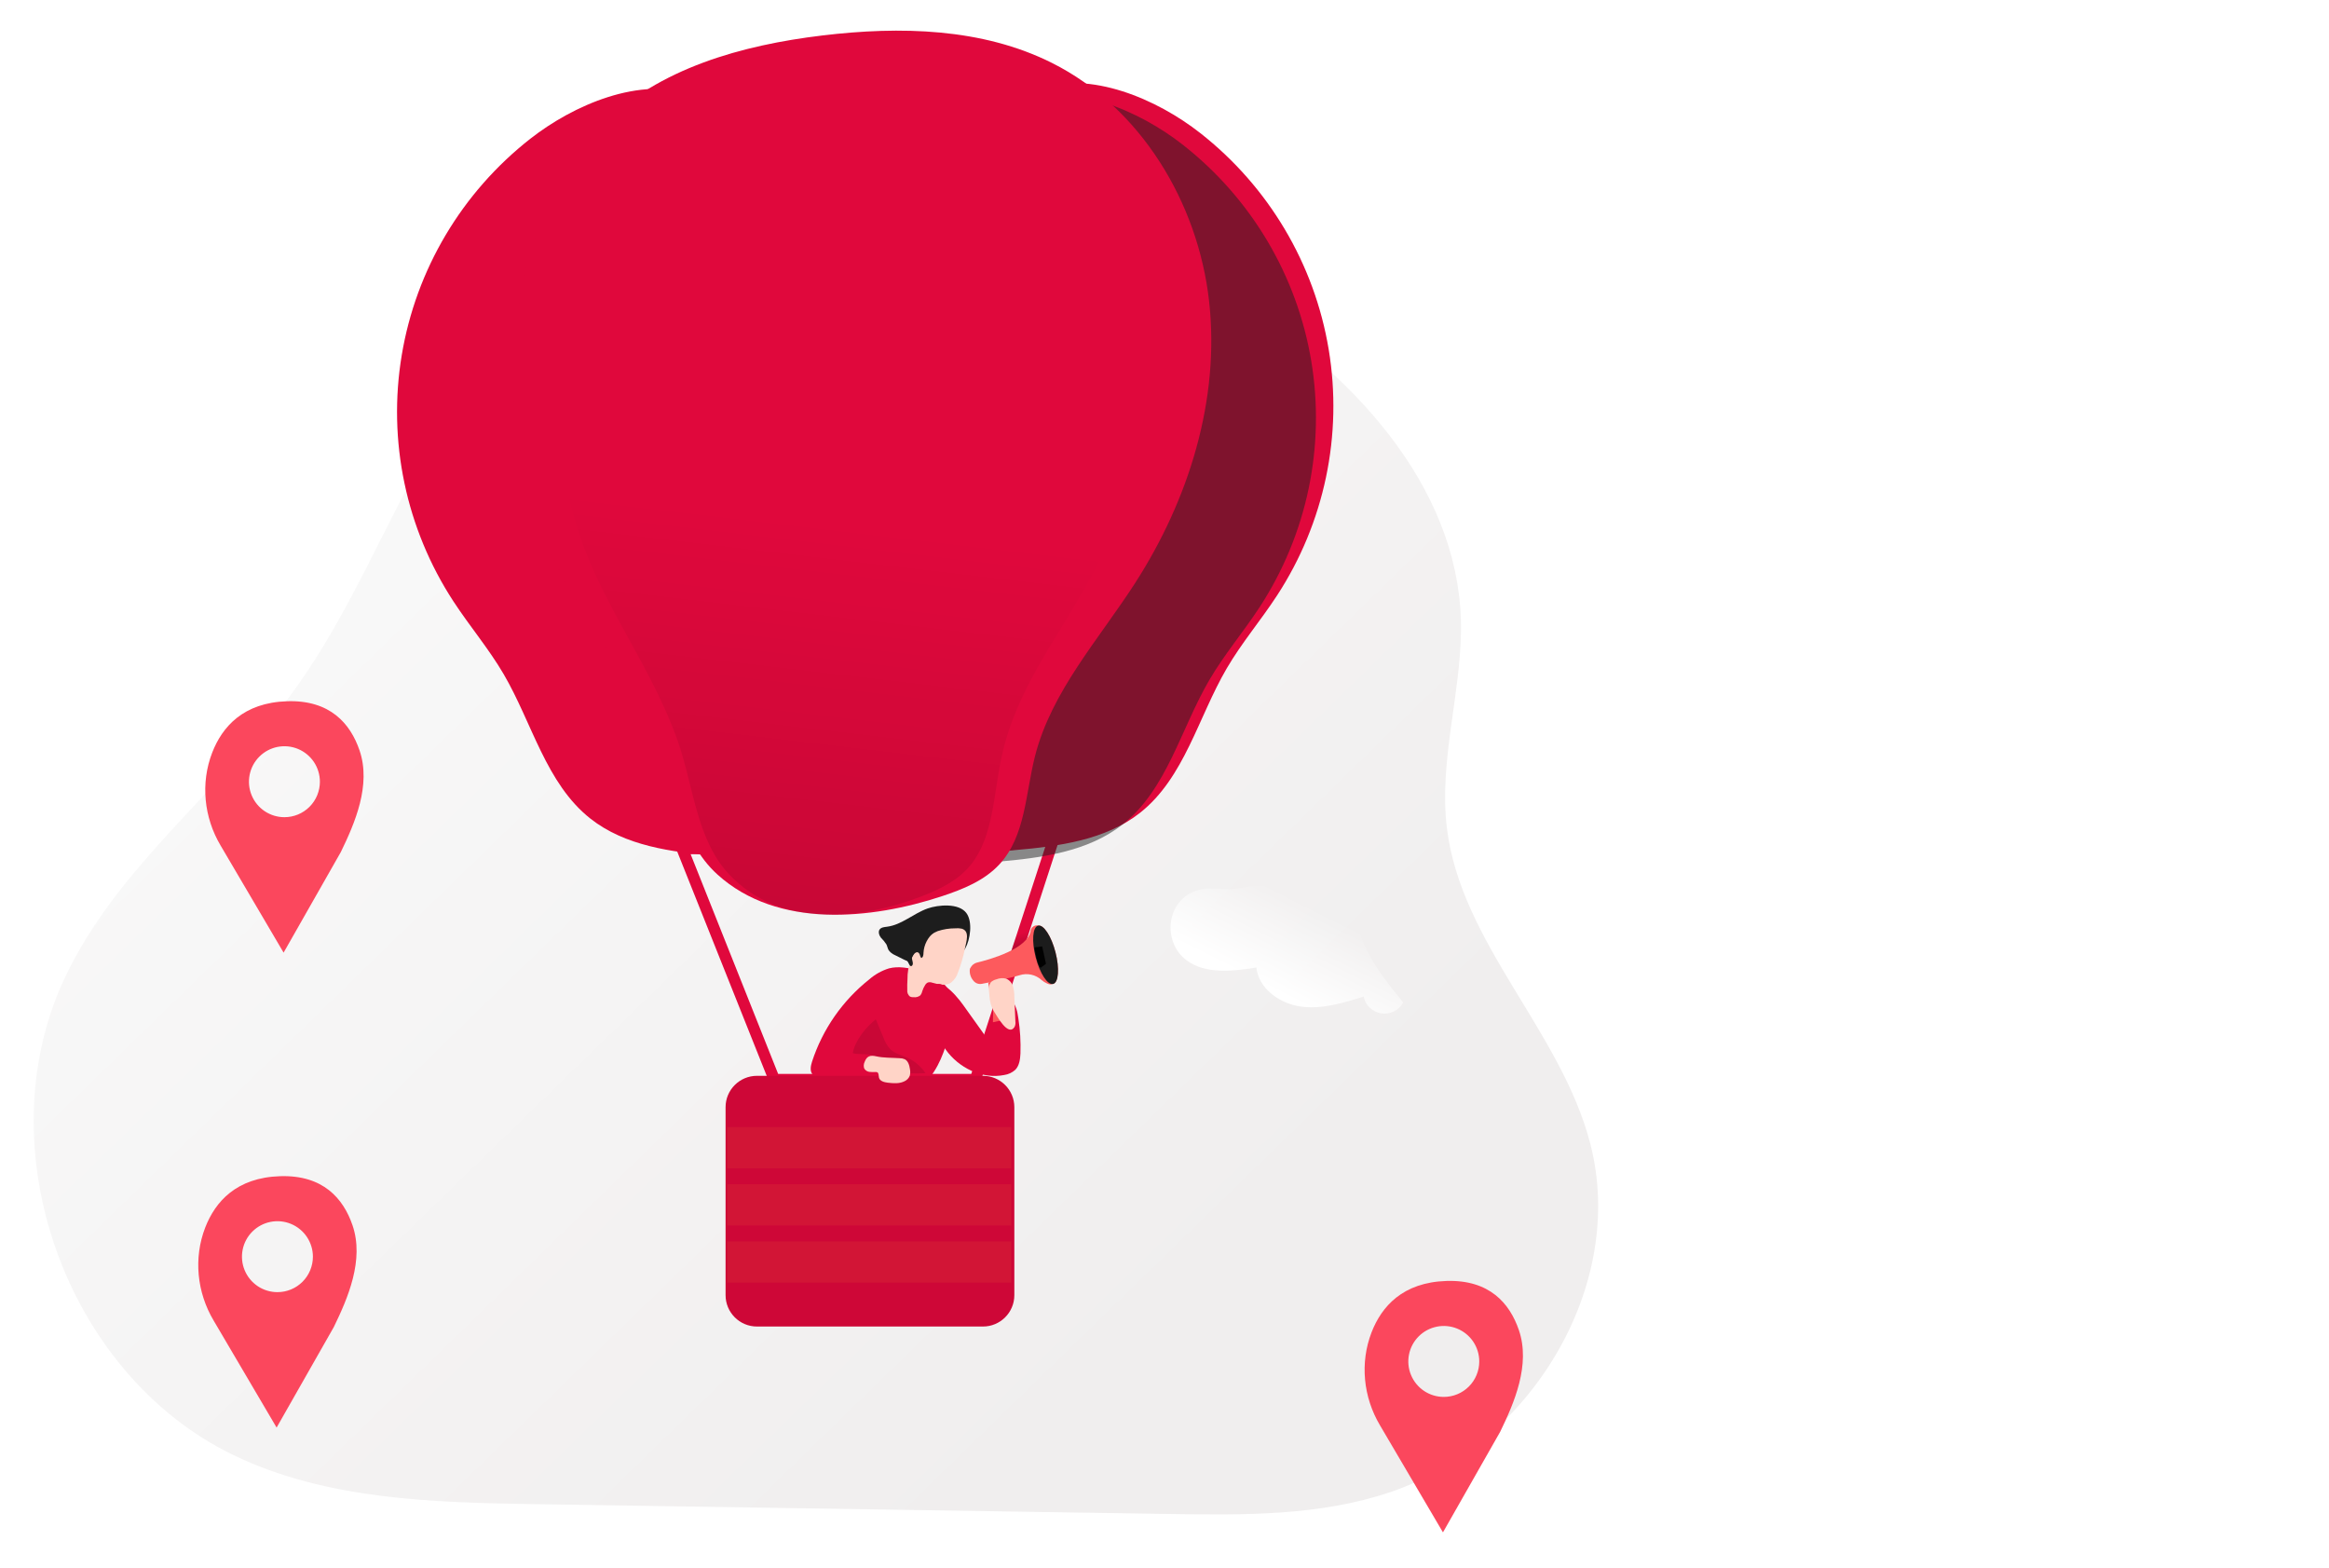 <svg width="260" height="175" viewBox="0 0 260 175" fill="none" xmlns="http://www.w3.org/2000/svg">
<mask id="mask0" mask-type="alpha" maskUnits="userSpaceOnUse" x="0" y="0" width="260" height="175">
<rect width="260" height="174.474" fill="#C4C4C4"/>
</mask>
<g mask="url(#mask0)">
<g filter="url(#filter0_dd)">
<path d="M95.131 22.233C79.914 23.276 65.276 31.017 55.824 43.017C47.282 53.866 43.079 67.579 35.029 78.785C26.937 90.058 15.077 98.658 9.191 111.243C0.349 130.137 9.301 155.372 28.059 164.426C38.472 169.452 50.451 169.729 62.009 169.909L132.502 171.001C140.816 171.129 149.323 171.229 157.204 168.563C172.762 163.301 183.657 145.596 179.532 129.664C176.275 117.079 165.096 107.318 163.525 94.427C162.639 87.143 164.988 79.859 165.099 72.521C165.537 42.557 121.015 20.458 95.131 22.233Z" fill="url(#paint0_linear)"/>
</g>
<path d="M109.335 121.132H86.008L75.242 94.156L118.48 93.046L109.335 121.132ZM86.868 119.875H108.433L116.752 94.337L77.101 95.356L86.868 119.875Z" fill="#E0083C"/>
<path d="M115.024 103.693L113.387 104.564L111.852 109.376L113.299 108.4L115.024 103.693Z" fill="url(#paint1_linear)"/>
<path d="M102.484 108.326C101.425 108.042 100.293 107.824 99.235 108.099C98.428 108.35 97.683 108.766 97.047 109.322C94.059 111.689 91.836 114.884 90.654 118.507C90.501 118.987 90.384 119.565 90.725 119.951C90.98 120.235 91.406 120.317 91.795 120.371C94.918 120.82 98.05 121.198 101.193 121.506C101.57 121.566 101.955 121.555 102.328 121.472C102.696 121.341 103.028 121.122 103.292 120.834C104.799 119.35 105.449 117.27 106.045 115.272C106.344 114.441 106.509 113.568 106.536 112.684C106.493 110.227 104.762 108.953 102.484 108.326Z" fill="#E0083C"/>
<path d="M97.77 113.78L98.621 115.812C98.785 116.299 99.049 116.748 99.396 117.128C99.904 117.616 100.633 117.775 101.277 118.065C102.109 118.438 102.816 119.04 103.317 119.801C102.086 119.86 100.851 119.809 99.629 119.651C99.248 119.613 98.876 119.517 98.525 119.367C97.841 119.046 98.034 118.209 97.376 117.838C96.905 117.571 95.69 117.752 95.199 117.554C95.472 116.118 96.649 114.685 97.77 113.78Z" fill="url(#paint2_linear)"/>
<path d="M59.201 15.489C51.556 21.478 46.437 30.095 44.848 39.648C43.259 49.2 45.315 58.999 50.613 67.12C52.414 69.881 54.565 72.411 56.227 75.253C59.42 80.715 60.947 87.455 65.907 91.377C69.777 94.431 74.97 95.115 79.892 95.544C80.698 95.672 81.522 95.629 82.31 95.417C84.046 94.823 84.825 92.813 85.071 91.005C85.745 86.019 84.107 81.057 82.795 76.199C78.453 60.058 77.671 43.174 80.502 26.705C81.362 21.729 84.039 12.882 77.593 10.6C71.443 8.433 63.955 11.764 59.201 15.489Z" fill="#E0083C"/>
<path d="M62.447 14.841C54.802 20.831 49.683 29.448 48.094 39.001C46.505 48.553 48.562 58.352 53.859 66.473C55.66 69.231 57.811 71.761 59.473 74.606C62.666 80.065 64.193 86.805 69.153 90.731C73.023 93.784 78.216 94.468 83.138 94.898C83.944 95.023 84.768 94.978 85.556 94.767C87.292 94.173 88.067 92.167 88.317 90.355C88.991 85.373 87.353 80.407 86.041 75.549C81.697 59.403 80.915 42.513 83.749 26.038C84.608 21.065 87.285 12.218 80.839 9.95C74.689 7.786 67.201 11.114 62.447 14.841Z" fill="url(#paint3_linear)"/>
<path d="M133.976 14.841C141.621 20.831 146.74 29.448 148.329 39C149.918 48.553 147.862 58.352 142.564 66.473C140.763 69.234 138.612 71.761 136.95 74.606C133.757 80.065 132.23 86.809 127.27 90.731C123.4 93.784 118.204 94.468 113.285 94.898C112.478 95.022 111.653 94.979 110.864 94.77C109.131 94.173 108.352 92.167 108.106 90.358C107.432 85.373 109.07 80.407 110.382 75.549C114.725 59.403 115.506 42.512 112.671 26.037C111.811 21.065 109.138 12.217 115.584 9.949C121.731 7.785 129.226 11.117 133.976 14.841Z" fill="#E0083C"/>
<path opacity="0.5" d="M132.031 16.148C139.676 22.137 144.795 30.753 146.384 40.304C147.973 49.856 145.916 59.654 140.618 67.775C138.818 70.532 136.667 73.062 135.005 75.907C131.812 81.365 130.284 88.105 125.325 92.03C121.454 95.083 116.262 95.767 111.34 96.197C110.533 96.322 109.71 96.277 108.922 96.066C107.186 95.472 106.41 93.466 106.161 91.654C105.486 86.672 107.125 81.707 108.437 76.849C112.781 60.705 113.563 43.816 110.729 27.343C109.869 22.367 107.192 13.521 113.639 11.239C119.789 9.092 127.277 12.42 132.031 16.148Z" fill="url(#paint4_linear)"/>
<path d="M58.652 30.267C60.103 24.235 62.777 18.361 67.176 13.976C73.564 7.603 82.835 5.037 91.805 3.959C100.475 2.918 109.638 3.114 117.441 7.027C127.343 11.992 133.741 22.615 134.976 33.601C136.212 44.588 132.721 55.766 126.732 65.065C122.68 71.364 117.387 77.153 115.543 84.411C114.483 88.574 114.487 93.33 111.57 96.486C109.898 98.298 107.518 99.261 105.175 100.036C97.292 102.646 86.799 103.707 80.09 97.617C75.819 93.744 75.451 87.756 73.375 82.68C69.928 74.26 63.483 67.575 60.343 58.962C56.994 49.765 56.406 39.793 58.652 30.267Z" fill="#E0083C"/>
<path opacity="0.5" d="M63.009 30.263C64.251 24.232 66.547 18.359 70.321 13.974C75.807 7.603 83.763 5.037 91.464 3.959C98.907 2.919 106.769 3.114 113.467 7.027C121.964 11.991 127.453 22.612 128.516 33.597C129.58 44.582 126.579 55.759 121.427 65.057C117.953 71.354 113.406 77.136 111.833 84.4C110.925 88.563 110.925 93.318 108.424 96.473C106.992 98.285 104.943 99.248 102.941 100.036C96.19 102.646 87.173 103.707 81.41 97.618C77.748 93.745 77.43 87.758 75.648 82.683C72.687 74.257 67.158 67.566 64.457 58.952C61.577 49.66 61.079 39.796 63.009 30.263Z" fill="url(#paint5_linear)"/>
<path d="M109.733 120.091H84.504C82.569 120.091 81 121.66 81 123.595V144.573C81 146.508 82.569 148.077 84.504 148.077H109.733C111.668 148.077 113.237 146.508 113.237 144.573V123.595C113.237 121.66 111.668 120.091 109.733 120.091Z" fill="#CE0737"/>
<path d="M103.562 101.408C101.984 101.961 100.671 103.241 99.022 103.448C98.721 103.488 98.372 103.511 98.196 103.757C98.02 104.004 98.134 104.404 98.335 104.663C98.57 104.893 98.778 105.148 98.957 105.423C99.056 105.625 99.085 105.857 99.198 106.053C99.379 106.306 99.628 106.502 99.916 106.621C101.309 107.336 102.79 108.07 104.354 107.974C105.05 107.926 105.723 107.709 106.317 107.342C106.91 106.976 107.405 106.47 107.759 105.869C108.309 104.898 108.61 102.92 107.889 101.93C107.041 100.772 104.714 101.005 103.562 101.408Z" fill="#1D1D1D"/>
<path d="M106.951 108.534C106.814 109.002 106.53 109.415 106.142 109.711C105.828 109.887 105.466 109.958 105.109 109.915C104.755 109.87 104.406 109.795 104.065 109.691C103.909 109.633 103.739 109.627 103.58 109.674C103.453 109.736 103.348 109.835 103.279 109.958C103.145 110.166 103.039 110.391 102.964 110.628C102.93 110.797 102.859 110.957 102.757 111.096C102.654 111.181 102.535 111.245 102.406 111.283C102.278 111.321 102.144 111.332 102.011 111.317C101.867 111.329 101.723 111.306 101.591 111.249C101.482 111.164 101.396 111.052 101.343 110.924C101.289 110.797 101.269 110.657 101.284 110.52C101.267 110.117 101.284 109.711 101.307 109.308C101.298 108.58 101.42 107.856 101.667 107.171C101.832 106.815 102.033 106.476 102.269 106.161C102.91 105.256 103.645 104.34 104.681 103.937C105.31 103.731 105.968 103.626 106.63 103.627C106.872 103.601 107.116 103.614 107.354 103.664C108.31 103.925 107.864 105.131 107.731 105.824C107.553 106.749 107.292 107.656 106.951 108.534Z" fill="url(#paint6_linear)"/>
<path d="M103.095 106.359C103.095 106.586 103.058 106.881 102.84 106.941C102.764 106.824 102.71 106.694 102.678 106.558C102.627 106.43 102.528 106.297 102.394 106.291C102.319 106.296 102.246 106.321 102.184 106.365C102.095 106.411 102.016 106.475 101.951 106.553C101.887 106.63 101.839 106.72 101.81 106.816C101.753 107.1 101.966 107.384 101.889 107.667C101.861 107.77 101.765 107.872 101.662 107.841C101.604 107.813 101.557 107.766 101.529 107.707C101.326 107.359 101.148 106.997 100.998 106.623C100.937 106.489 100.896 106.347 100.876 106.2C100.868 106.031 100.896 105.862 100.959 105.704C101.159 105.199 101.493 104.76 101.926 104.433C102.357 104.106 102.818 103.821 103.302 103.581C103.615 103.411 104.31 103.014 104.667 103.298C105.025 103.581 104.452 103.925 104.262 104.078C103.918 104.355 103.637 104.702 103.436 105.095C103.235 105.488 103.119 105.919 103.095 106.359Z" fill="#1D1D1D"/>
<path d="M107.5 112.151L110.338 116.124C110.505 116.061 110.651 115.953 110.759 115.811C110.867 115.668 110.932 115.499 110.948 115.321C110.973 114.965 110.945 114.607 110.863 114.26C110.778 113.73 110.744 113.193 110.761 112.656C110.737 112.265 110.849 111.877 111.078 111.558C111.541 111.019 112.477 111.181 112.96 111.703C113.442 112.225 113.584 112.966 113.683 113.669C113.885 114.971 113.964 116.289 113.919 117.605C113.888 118.252 113.794 118.947 113.351 119.413C113.003 119.729 112.568 119.934 112.103 120C109.634 120.497 107.012 119.2 105.559 117.143C104.342 115.368 103.787 113.223 103.99 111.082C104.297 108.221 106.7 111.031 107.5 112.151Z" fill="#E0083C"/>
<path d="M100.431 118.124C100.626 118.123 100.819 118.161 100.998 118.238C101.39 118.434 101.52 118.919 101.583 119.353C101.633 119.594 101.626 119.844 101.563 120.082C101.457 120.348 101.254 120.564 100.996 120.687C100.428 120.987 99.753 120.933 99.12 120.86C98.714 120.814 98.223 120.689 98.124 120.292C98.073 120.079 98.124 119.784 97.925 119.693C97.871 119.671 97.811 119.661 97.752 119.665C97.515 119.682 97.276 119.676 97.04 119.648C96.921 119.632 96.808 119.589 96.71 119.521C96.611 119.454 96.53 119.364 96.472 119.259C96.397 119.024 96.414 118.768 96.521 118.544C96.768 117.869 97.173 117.77 97.798 117.911C98.643 118.102 99.574 118.065 100.431 118.124Z" fill="url(#paint7_linear)"/>
<path d="M108.367 107.991C108.44 107.857 108.54 107.739 108.661 107.646C108.782 107.552 108.922 107.485 109.07 107.449C110.461 107.117 114.813 105.914 115.066 103.84C115.104 103.672 115.203 103.524 115.344 103.425C115.485 103.326 115.658 103.282 115.829 103.304C116.51 103.304 117.594 109.716 117.413 109.855C117.231 109.994 116.61 109.697 116.278 109.399C115.953 109.102 115.556 108.895 115.127 108.801C114.698 108.706 114.251 108.726 113.832 108.859C113.281 109.03 112.28 109.262 111.343 109.464C110.671 109.609 110.032 109.748 109.621 109.821C109.45 109.856 109.273 109.844 109.108 109.787C108.943 109.729 108.797 109.629 108.684 109.495C108.521 109.314 108.399 109.099 108.329 108.866C108.258 108.632 108.24 108.386 108.276 108.144C108.276 108.144 108.318 108.085 108.367 107.991Z" fill="#FD5A5D"/>
<path d="M117.566 109.835C118.176 109.678 118.294 108.094 117.83 106.297C117.366 104.5 116.496 103.172 115.886 103.329C115.276 103.487 115.157 105.071 115.621 106.867C116.085 108.664 116.956 109.993 117.566 109.835Z" fill="#FD5A5D"/>
<path d="M117.566 109.835C118.176 109.678 118.294 108.094 117.83 106.297C117.366 104.5 116.496 103.172 115.886 103.329C115.276 103.487 115.157 105.071 115.621 106.867C116.085 108.664 116.956 109.993 117.566 109.835Z" fill="url(#paint8_linear)"/>
<path d="M117.057 107.773C117.241 107.726 117.277 107.248 117.137 106.707C116.998 106.166 116.736 105.766 116.552 105.813C116.368 105.861 116.332 106.338 116.471 106.879C116.611 107.42 116.873 107.82 117.057 107.773Z" fill="url(#paint9_linear)"/>
<path d="M116.345 105.644L115.477 105.758C115.477 105.758 115.809 107.849 116.177 108.028L116.77 107.591L116.345 105.644Z" fill="url(#paint10_linear)"/>
<path d="M110.334 108.38C110.334 108.38 110.569 109.441 111.355 109.469L109.412 109.909C109.412 109.909 108.716 109.87 108.58 109.589C108.444 109.308 107.752 108.34 108.728 107.585L110.294 107.106C110.193 107.526 110.207 107.966 110.334 108.38Z" fill="url(#paint11_linear)"/>
<path d="M114.937 104.586C114.855 106.243 115.284 107.884 116.166 109.288C115.608 108.89 114.925 108.706 114.242 108.769C114.242 108.769 113.675 106.672 113.922 106.087C114.207 105.553 114.547 105.05 114.937 104.586Z" fill="url(#paint12_linear)"/>
<path d="M110.316 109.671L110.87 112.829L110.847 114.111L112.53 113.743L112.325 112.474L111.616 109.344L110.316 109.671Z" fill="#FD5A5D"/>
<path d="M110.316 109.671L110.87 112.829L110.847 114.111L112.53 113.743L112.325 112.474L111.616 109.344L110.316 109.671Z" fill="url(#paint13_linear)"/>
<path d="M110.992 112.946C110.543 112.296 110.469 111.468 110.41 110.676C110.341 110.332 110.405 109.975 110.589 109.677C110.763 109.5 110.985 109.377 111.227 109.322C111.566 109.184 111.94 109.153 112.297 109.234C112.479 109.306 112.643 109.418 112.777 109.561C112.91 109.704 113.01 109.876 113.069 110.063C113.181 110.438 113.237 110.827 113.236 111.218L113.287 112.441L113.355 114.036C113.385 114.243 113.35 114.455 113.256 114.643C112.535 115.758 111.292 113.383 110.992 112.946Z" fill="url(#paint14_linear)"/>
<path d="M131.522 100.887C130.239 102.618 130.443 105.272 131.988 106.785C134.04 108.804 137.397 108.473 140.258 107.999C140.498 110.346 142.856 112.038 145.223 112.36C147.59 112.682 149.961 111.957 152.238 111.243C152.328 111.719 152.566 112.155 152.919 112.492C153.272 112.828 153.722 113.048 154.207 113.12C154.692 113.193 155.188 113.114 155.626 112.895C156.064 112.677 156.422 112.329 156.65 111.9C155.17 110.079 153.678 108.24 152.627 106.148C151.576 104.057 150.991 101.661 151.436 99.368C151.597 98.54 151.777 97.452 151.022 97.056C150.783 96.951 150.522 96.903 150.261 96.917C148.284 96.898 146.345 97.457 144.689 98.525C144.194 98.845 143.69 99.224 143.1 99.257C142.625 99.283 142.173 99.082 141.713 98.97C140.017 98.559 138.29 99.406 136.581 99.241C134.641 99.056 132.793 99.178 131.522 100.887Z" fill="url(#paint15_linear)"/>
<path d="M43.505 105.154C45.562 108.144 45.227 112.727 42.764 115.343C39.478 118.831 34.133 118.257 29.567 117.437C29.187 121.492 25.424 124.415 21.647 124.971C17.871 125.527 14.088 124.276 10.453 123.041C10.169 124.67 8.847 126.035 7.312 126.282C6.524 126.378 5.725 126.226 5.028 125.847C4.33 125.467 3.769 124.879 3.422 124.165C5.786 121.021 8.166 117.843 9.843 114.234C11.52 110.624 12.451 106.484 11.742 102.523C11.486 101.104 11.2 99.215 12.403 98.531C12.781 98.35 13.198 98.267 13.617 98.29C16.799 98.268 19.907 99.242 22.507 101.076C23.299 101.629 24.102 102.282 25.044 102.339C25.799 102.384 26.519 102.038 27.257 101.845C29.961 101.133 32.717 102.597 35.452 102.313C38.539 101.993 41.484 102.203 43.505 105.154Z" fill="url(#paint16_linear)"/>
<path opacity="0.24" d="M112.883 125.817H81.18V130.422H112.883V125.817Z" fill="#DD4633"/>
<path opacity="0.24" d="M112.883 132.195H81.18V136.801H112.883V132.195Z" fill="#DD4633"/>
<path opacity="0.24" d="M112.883 138.571H81.18V143.177H112.883V138.571Z" fill="#DD4633"/>
<path d="M169.56 148.469C168.537 145.485 166.28 142.84 161.483 142.99C156.595 143.143 154.235 145.838 153.114 148.728C151.799 152.134 152.19 155.967 154.056 159.104L161.086 171.053L167.474 159.826C169.03 156.625 170.892 152.346 169.56 148.469ZM161.178 155.934C160.395 155.934 159.629 155.702 158.978 155.267C158.327 154.832 157.819 154.213 157.52 153.49C157.22 152.766 157.142 151.97 157.295 151.202C157.447 150.434 157.825 149.728 158.379 149.174C158.932 148.621 159.638 148.244 160.406 148.091C161.174 147.938 161.971 148.017 162.694 148.317C163.418 148.617 164.036 149.124 164.471 149.776C164.906 150.427 165.138 151.193 165.138 151.976C165.138 152.496 165.035 153.011 164.836 153.491C164.637 153.971 164.345 154.408 163.978 154.775C163.61 155.143 163.174 155.434 162.693 155.633C162.213 155.832 161.698 155.934 161.178 155.934Z" fill="#FB475D"/>
<path d="M39.353 136.774C38.33 133.789 36.073 131.145 31.276 131.295C26.387 131.448 24.028 134.143 22.907 137.033C21.592 140.439 21.983 144.271 23.849 147.409L30.879 159.357L37.267 148.131C38.823 144.93 40.685 140.651 39.353 136.774ZM30.971 144.239C30.188 144.239 29.422 144.007 28.771 143.572C28.12 143.136 27.612 142.518 27.313 141.794C27.013 141.071 26.935 140.275 27.088 139.506C27.241 138.738 27.618 138.033 28.172 137.479C28.726 136.925 29.431 136.548 30.199 136.396C30.967 136.243 31.764 136.322 32.487 136.622C33.211 136.922 33.829 137.429 34.264 138.081C34.699 138.732 34.931 139.498 34.931 140.281C34.931 140.801 34.828 141.315 34.629 141.796C34.43 142.276 34.138 142.713 33.771 143.08C33.403 143.448 32.967 143.739 32.486 143.938C32.006 144.137 31.491 144.239 30.971 144.239Z" fill="#FB475D"/>
<path d="M40.135 83.756C39.111 80.771 36.855 78.127 32.058 78.277C27.169 78.43 24.809 81.124 23.688 84.015C22.373 87.42 22.764 91.253 24.63 94.391L31.66 106.339L38.048 95.113C39.604 91.912 41.467 87.633 40.135 83.756ZM31.752 91.221C30.969 91.221 30.203 90.988 29.552 90.553C28.901 90.118 28.394 89.5 28.094 88.776C27.794 88.052 27.716 87.256 27.869 86.488C28.022 85.72 28.399 85.014 28.953 84.461C29.507 83.907 30.212 83.53 30.98 83.377C31.749 83.225 32.545 83.303 33.268 83.603C33.992 83.903 34.61 84.411 35.045 85.062C35.48 85.714 35.712 86.479 35.712 87.262C35.712 87.782 35.609 88.297 35.41 88.778C35.211 89.258 34.92 89.694 34.552 90.062C34.184 90.429 33.748 90.721 33.267 90.92C32.787 91.119 32.272 91.221 31.752 91.221Z" fill="#FB475D"/>
</g>
<defs>
<filter id="filter0_dd" x="-14.238" y="2.133" width="205.649" height="179.919" filterUnits="userSpaceOnUse" color-interpolation-filters="sRGB">
<feFlood flood-opacity="0" result="BackgroundImageFix"/>
<feColorMatrix in="SourceAlpha" type="matrix" values="0 0 0 0 0 0 0 0 0 0 0 0 0 0 0 0 0 0 127 0"/>
<feOffset dx="3" dy="3"/>
<feGaussianBlur stdDeviation="4"/>
<feColorMatrix type="matrix" values="0 0 0 0 0.367 0 0 0 0 0.367 0 0 0 0 0.367 0 0 0 0.4 0"/>
<feBlend mode="normal" in2="BackgroundImageFix" result="effect1_dropShadow"/>
<feColorMatrix in="SourceAlpha" type="matrix" values="0 0 0 0 0 0 0 0 0 0 0 0 0 0 0 0 0 0 127 0"/>
<feOffset dx="-5" dy="-5"/>
<feGaussianBlur stdDeviation="7.5"/>
<feColorMatrix type="matrix" values="0 0 0 0 1 0 0 0 0 1 0 0 0 0 1 0 0 0 1 0"/>
<feBlend mode="normal" in2="effect1_dropShadow" result="effect2_dropShadow"/>
<feBlend mode="normal" in="SourceGraphic" in2="effect2_dropShadow" result="shape"/>
</filter>
<linearGradient id="paint0_linear" x1="74.26" y1="19.9" x2="167.73" y2="115.958" gradientUnits="userSpaceOnUse">
<stop stop-color="#F9F9F9"/>
<stop offset="1" stop-color="#F0EEEE"/>
</linearGradient>
<linearGradient id="paint1_linear" x1="112.91" y1="104.362" x2="115.152" y2="113.57" gradientUnits="userSpaceOnUse">
<stop stop-color="#010101" stop-opacity="0"/>
<stop offset="0.95" stop-color="#010101"/>
</linearGradient>
<linearGradient id="paint2_linear" x1="3100.79" y1="2348.53" x2="2805.87" y2="2734.81" gradientUnits="userSpaceOnUse">
<stop stop-color="#010101" stop-opacity="0"/>
<stop offset="0.95" stop-color="#010101"/>
</linearGradient>
<linearGradient id="paint3_linear" x1="9338.81" y1="13570" x2="26757.2" y2="14572.2" gradientUnits="userSpaceOnUse">
<stop stop-color="#010101" stop-opacity="0"/>
<stop offset="0.95" stop-color="#010101"/>
</linearGradient>
<linearGradient id="paint4_linear" x1="20128.3" y1="14264.6" x2="7664.14" y2="14639.4" gradientUnits="userSpaceOnUse">
<stop stop-color="#010101" stop-opacity="0"/>
<stop offset="0.95" stop-color="#1D1D1D"/>
</linearGradient>
<linearGradient id="paint5_linear" x1="96.504" y1="29.344" x2="68.055" y2="271.744" gradientUnits="userSpaceOnUse">
<stop offset="0.12" stop-color="#010101" stop-opacity="0"/>
<stop offset="0.95" stop-color="#010101"/>
</linearGradient>
<linearGradient id="paint6_linear" x1="2473.98" y1="3026.74" x2="2595.98" y2="3026.74" gradientUnits="userSpaceOnUse">
<stop stop-color="#FFD4C7"/>
<stop offset="0.42" stop-color="#EAD4D0"/>
<stop offset="1" stop-color="#FAD0BE"/>
</linearGradient>
<linearGradient id="paint7_linear" x1="1941.67" y1="1278.77" x2="2036.55" y2="1278.77" gradientUnits="userSpaceOnUse">
<stop stop-color="#FFD4C7"/>
<stop offset="0.42" stop-color="#EAD4D0"/>
<stop offset="1" stop-color="#FAD0BE"/>
</linearGradient>
<linearGradient id="paint8_linear" x1="3825.89" y1="2342.63" x2="3790.61" y2="2345.61" gradientUnits="userSpaceOnUse">
<stop stop-color="#010101" stop-opacity="0"/>
<stop offset="0.95" stop-color="#1C1C1C"/>
</linearGradient>
<linearGradient id="paint9_linear" x1="951.939" y1="791.103" x2="957.815" y2="790.816" gradientUnits="userSpaceOnUse">
<stop stop-color="#010101" stop-opacity="0"/>
<stop offset="0.95" stop-color="#010101"/>
</linearGradient>
<linearGradient id="paint10_linear" x1="2036.46" y1="902.718" x2="2028.43" y2="903.802" gradientUnits="userSpaceOnUse">
<stop stop-color="#010101" stop-opacity="0"/>
<stop offset="0.95" stop-color="#010101"/>
</linearGradient>
<linearGradient id="paint11_linear" x1="5282.99" y1="1056.53" x2="5317.36" y2="1099.24" gradientUnits="userSpaceOnUse">
<stop stop-color="#010101" stop-opacity="0"/>
<stop offset="0.95" stop-color="#010101"/>
</linearGradient>
<linearGradient id="paint12_linear" x1="3849.03" y1="1680.44" x2="3897.21" y2="1681.02" gradientUnits="userSpaceOnUse">
<stop stop-color="#010101" stop-opacity="0"/>
<stop offset="0.95" stop-color="#010101"/>
</linearGradient>
<linearGradient id="paint13_linear" x1="998.059" y1="1744.97" x2="1015.32" y2="1744.97" gradientUnits="userSpaceOnUse">
<stop stop-color="#010101" stop-opacity="0"/>
<stop offset="0.95" stop-color="#010101"/>
</linearGradient>
<linearGradient id="paint14_linear" x1="1170.75" y1="2288.51" x2="1225.28" y2="2288.51" gradientUnits="userSpaceOnUse">
<stop stop-color="#FFD4C7"/>
<stop offset="0.42" stop-color="#EAD4D0"/>
<stop offset="1" stop-color="#FAD0BE"/>
</linearGradient>
<linearGradient id="paint15_linear" x1="146.667" y1="101.32" x2="141.803" y2="111.017" gradientUnits="userSpaceOnUse">
<stop stop-color="white" stop-opacity="0"/>
<stop offset="0.95" stop-color="white"/>
</linearGradient>
<linearGradient id="paint16_linear" x1="28180.1" y1="9392.14" x2="28847.6" y2="11218.4" gradientUnits="userSpaceOnUse">
<stop stop-color="white" stop-opacity="0"/>
<stop offset="0.95" stop-color="white"/>
</linearGradient>
</defs>
</svg>
